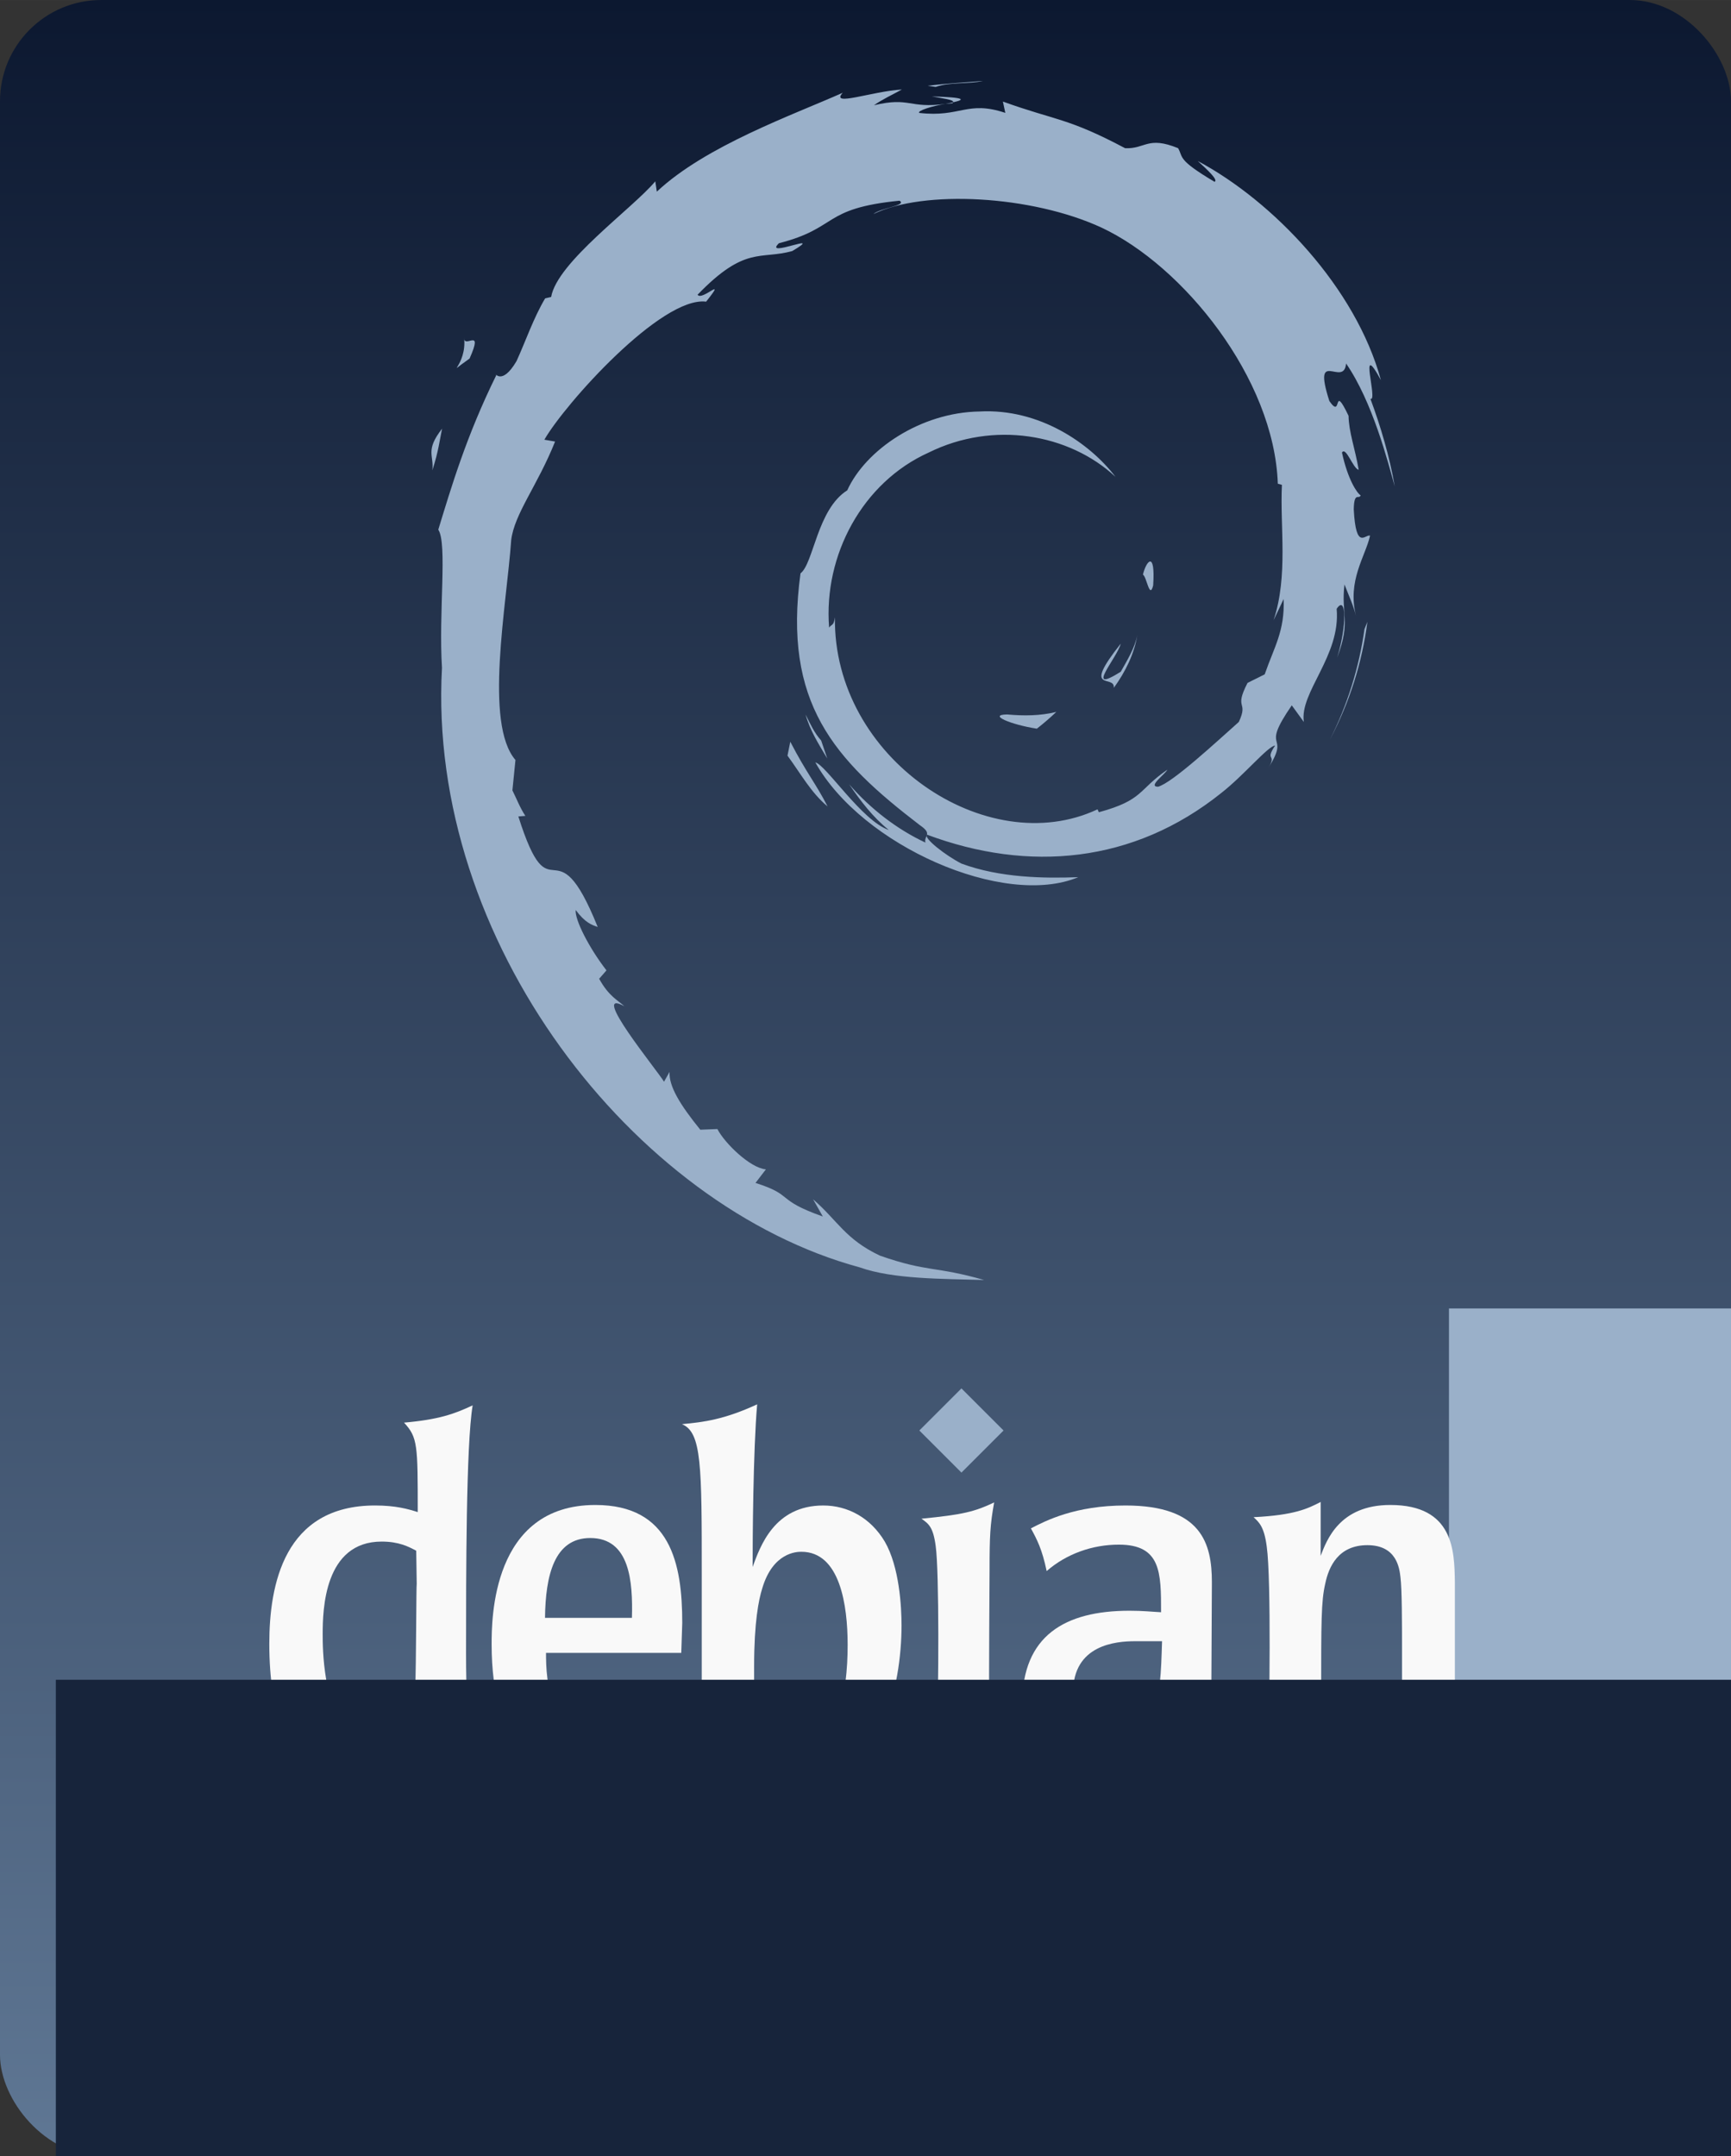 <?xml version="1.0" encoding="UTF-8" standalone="no"?>
<!-- Created with Inkscape (http://www.inkscape.org/) -->

<svg
   xmlns:ns2="http://ns.adobe.com/AdobeIllustrator/10.0/"
   xmlns:dc="http://purl.org/dc/elements/1.1/"
   xmlns:cc="http://creativecommons.org/ns#"
   xmlns:rdf="http://www.w3.org/1999/02/22-rdf-syntax-ns#"
   xmlns:svg="http://www.w3.org/2000/svg"
   xmlns="http://www.w3.org/2000/svg"
   xmlns:xlink="http://www.w3.org/1999/xlink"
   xmlns:sodipodi="http://sodipodi.sourceforge.net/DTD/sodipodi-0.dtd"
   xmlns:inkscape="http://www.inkscape.org/namespaces/inkscape"
   width="171"
   height="213"
   viewBox="0 0 45.244 56.356"
   version="1.1"
   id="svg8"
   inkscape:version="0.92.2 (5c3e80d, 2017-08-06)"
   sodipodi:docname="sticker-01.svg">
  <rect x="0" y="0" width="45.244" height="56.356" fill="#333333" stroke="none"/>
  <defs
     id="defs2">
    <linearGradient
       inkscape:collect="always"
       id="linearGradient873">
      <stop
         style="stop-color:#0c1830;stop-opacity:1"
         offset="0"
         id="stop869" />
      <stop
         style="stop-color:#5f7794;stop-opacity:1"
         offset="1"
         id="stop871" />
    </linearGradient>
    <linearGradient
       inkscape:collect="always"
       xlink:href="#linearGradient873"
       id="linearGradient1038"
       x1="22.622"
       y1="240.644"
       x2="22.622"
       y2="297"
       gradientUnits="userSpaceOnUse" />
  </defs>
  <sodipodi:namedview
     id="base"
     pagecolor="#ffffff"
     bordercolor="#b20eb2"
     borderopacity="1"
     inkscape:pageopacity="0.0"
     inkscape:pageshadow="2"
     inkscape:zoom="1.7519761"
     inkscape:cx="35.562246"
     inkscape:cy="147.30229"
     inkscape:document-units="px"
     inkscape:current-layer="layer1"
     showgrid="false"
     units="px"
     borderlayer="true"
     inkscape:showpageshadow="false"
     showborder="true"
     inkscape:window-width="1920"
     inkscape:window-height="1017"
     inkscape:window-x="-8"
     inkscape:window-y="-8"
     inkscape:window-maximized="1"
     inkscape:snap-bbox="true"
     inkscape:bbox-paths="true"
     inkscape:bbox-nodes="true"
     inkscape:snap-bbox-edge-midpoints="true"
     inkscape:snap-bbox-midpoints="true"
     inkscape:object-paths="true"
     inkscape:snap-intersection-paths="true"
     inkscape:snap-smooth-nodes="true"
     inkscape:snap-midpoints="true"
     inkscape:snap-page="true" />
  <g
     inkscape:label="Layer 1"
     inkscape:groupmode="layer"
     id="layer1"
     transform="translate(0,-240.644)">
    <rect
       style="opacity:1;fill:url(#linearGradient1038);fill-opacity:1;fill-rule:nonzero;stroke:none;stroke-width:1.323;stroke-linecap:square;stroke-linejoin:miter;stroke-miterlimit:4;stroke-dasharray:none;stroke-dashoffset:0;stroke-opacity:1;paint-order:normal"
       id="rect812"
       width="45.244"
       height="56.356"
       x="-1.110223e-016"
       y="240.644"
       ry="2.646" />
    <g
       style="overflow:visible;fill:#9ab0c9;fill-opacity:1;stroke-width:0.915"
       id="g1108"
       transform="matrix(0.289,0,0,0.289,38.399,230.531)">
      <g
         ns2:rgbTrio="#4F008000FFFF"
         ns2:dimmedPercent="50"
         ns2:layer="yes"
         id="Layer_1-8"
         style="fill:#9ab0c9;fill-opacity:1;stroke-width:0.915"
         transform="translate(-93.766,42.315)">
        <g
           id="g1085"
           style="fill:#9ab0c9;fill-opacity:1;stroke-width:0.915">
          <path
             id="path1061"
             d="m 51.986,57.297 c -1.797,0.025 0.34,0.926 2.686,1.287 0.648,-0.506 1.236,-1.018 1.76,-1.516 -1.461,0.358 -2.948,0.366 -4.446,0.229"
             ns2:knockout="Off"
             inkscape:connector-curvature="0"
             style="fill:#9ab0c9;fill-opacity:1;stroke-width:0.915" />
          <path
             id="path1063"
             d="m 61.631,54.893 c 1.07,-1.477 1.85,-3.094 2.125,-4.766 -0.24,1.192 -0.887,2.221 -1.496,3.307 -3.359,2.115 -0.316,-1.256 -0.002,-2.537 -3.612,4.546 -0.496,2.726 -0.627,3.996"
             ns2:knockout="Off"
             inkscape:connector-curvature="0"
             style="fill:#9ab0c9;fill-opacity:1;stroke-width:0.915" />
          <path
             id="path1065"
             d="m 65.191,45.629 c 0.217,-3.236 -0.637,-2.213 -0.924,-0.978 0.335,0.174 0.6,2.281 0.924,0.978"
             ns2:knockout="Off"
             inkscape:connector-curvature="0"
             style="fill:#9ab0c9;fill-opacity:1;stroke-width:0.915" />
          <path
             id="path1067"
             d="m 45.172,1.399 c 0.959,0.172 2.072,0.304 1.916,0.533 1.049,-0.23 1.287,-0.442 -1.916,-0.533"
             ns2:knockout="Off"
             inkscape:connector-curvature="0"
             style="fill:#9ab0c9;fill-opacity:1;stroke-width:0.915" />
          <path
             id="path1069"
             d="M 47.088,1.932 46.41,2.072 47.041,2.016 47.088,1.932"
             ns2:knockout="Off"
             inkscape:connector-curvature="0"
             style="fill:#9ab0c9;fill-opacity:1;stroke-width:0.915" />
          <path
             id="path1071"
             d="m 76.992,46.856 c 0.107,2.906 -0.85,4.316 -1.713,6.812 l -1.553,0.776 c -1.271,2.468 0.123,1.567 -0.787,3.53 -1.984,1.764 -6.021,5.52 -7.313,5.863 -0.943,-0.021 0.639,-1.113 0.846,-1.541 -2.656,1.824 -2.131,2.738 -6.193,3.846 L 60.16,65.878 C 50.142,70.591 36.226,61.251 36.409,48.507 c -0.107,0.809 -0.304,0.607 -0.526,0.934 -0.517,-6.557 3.028,-13.143 9.007,-15.832 5.848,-2.895 12.704,-1.707 16.893,2.197 -2.301,-3.014 -6.881,-6.209 -12.309,-5.91 -5.317,0.084 -10.291,3.463 -11.951,7.131 -2.724,1.715 -3.04,6.611 -4.227,7.507 -1.597,11.737 3.004,16.808 10.787,22.773 1.225,0.826 0.345,0.951 0.511,1.58 -2.586,-1.211 -4.954,-3.039 -6.901,-5.277 1.033,1.512 2.148,2.982 3.589,4.137 -2.438,-0.826 -5.695,-5.908 -6.646,-6.115 4.203,7.525 17.052,13.197 23.78,10.383 -3.113,0.115 -7.068,0.064 -10.566,-1.229 -1.469,-0.756 -3.467,-2.322 -3.11,-2.615 9.182,3.43 18.667,2.598 26.612,-3.771 2.021,-1.574 4.229,-4.252 4.867,-4.289 -0.961,1.445 0.164,0.695 -0.574,1.971 2.014,-3.248 -0.875,-1.322 2.082,-5.609 l 1.092,1.504 c -0.406,-2.696 3.348,-5.97 2.967,-10.234 0.861,-1.304 0.961,1.403 0.047,4.403 1.268,-3.328 0.334,-3.863 0.66,-6.609 0.352,0.923 0.814,1.904 1.051,2.878 -0.826,-3.216 0.848,-5.416 1.262,-7.285 -0.408,-0.181 -1.275,1.422 -1.473,-2.377 0.029,-1.65 0.459,-0.865 0.625,-1.271 -0.324,-0.186 -1.174,-1.451 -1.691,-3.877 0.375,-0.57 1.002,1.478 1.512,1.562 -0.328,-1.929 -0.893,-3.4 -0.916,-4.88 -1.49,-3.114 -0.527,0.415 -1.736,-1.337 -1.586,-4.947 1.316,-1.148 1.512,-3.396 2.404,3.483 3.775,8.881 4.404,11.117 -0.48,-2.726 -1.256,-5.367 -2.203,-7.922 0.73,0.307 -1.176,-5.609 0.949,-1.691 C 83.519,18.706 76.074,10.902 69.225,7.24 70.063,8.007 71.121,8.97 70.741,9.121 67.335,7.093 67.934,6.935 67.446,6.078 64.671,4.949 64.489,6.169 62.651,6.08 57.421,3.306 56.413,3.601 51.6,1.863 l 0.219,1.023 c -3.465,-1.154 -4.037,0.438 -7.782,0.004 -0.228,-0.178 1.2,-0.644 2.375,-0.815 -3.35,0.442 -3.193,-0.66 -6.471,0.122 0.808,-0.567 1.662,-0.942 2.524,-1.424 -2.732,0.166 -6.522,1.59 -5.352,0.295 -4.456,1.988 -12.37,4.779 -16.811,8.943 l -0.14,-0.933 c -2.035,2.443 -8.874,7.296 -9.419,10.46 l -0.544,0.127 c -1.059,1.793 -1.744,3.825 -2.584,5.67 -1.385,2.36 -2.03,0.908 -1.833,1.278 -2.724,5.523 -4.077,10.164 -5.246,13.97 0.833,1.245 0.02,7.495 0.335,12.497 -1.368,24.704 17.338,48.69 37.785,54.228 2.997,1.072 7.454,1.031 11.245,1.141 -4.473,-1.279 -5.051,-0.678 -9.408,-2.197 -3.143,-1.48 -3.832,-3.17 -6.058,-5.102 l 0.881,1.557 c -4.366,-1.545 -2.539,-1.912 -6.091,-3.037 l 0.941,-1.229 C 28.751,98.334 26.418,96.056 25.78,94.795 l -1.548,0.061 c -1.86,-2.295 -2.851,-3.949 -2.779,-5.23 l -0.5,0.891 c -0.567,-0.973 -6.843,-8.607 -3.587,-6.83 -0.605,-0.553 -1.409,-0.9 -2.281,-2.484 l 0.663,-0.758 c -1.567,-2.016 -2.884,-4.6 -2.784,-5.461 0.836,1.129 1.416,1.34 1.99,1.533 -3.957,-9.818 -4.179,-0.541 -7.176,-9.994 L 8.412,66.472 C 7.926,65.74 7.631,64.945 7.24,64.165 l 0.276,-2.75 C 4.667,58.121 6.719,47.409 7.13,41.534 7.415,39.145 9.508,36.602 11.1,32.614 l -0.97,-0.167 c 1.854,-3.234 10.586,-12.988 14.63,-12.486 1.959,-2.461 -0.389,-0.009 -0.772,-0.629 4.303,-4.453 5.656,-3.146 8.56,-3.947 3.132,-1.859 -2.688,0.725 -1.203,-0.709 5.414,-1.383 3.837,-3.144 10.9,-3.846 0.745,0.424 -1.729,0.655 -2.35,1.205 4.511,-2.207 14.275,-1.705 20.617,1.225 7.359,3.439 15.627,13.605 15.953,23.17 l 0.371,0.1 c -0.188,3.802 0.582,8.199 -0.752,12.238 l 0.908,-1.912"
             ns2:knockout="Off"
             inkscape:connector-curvature="0"
             style="fill:#9ab0c9;fill-opacity:1;stroke-width:0.915" />
          <path
             id="path1073"
             d="m 32.372,59.764 -0.252,1.26 c 1.181,1.604 2.118,3.342 3.626,4.596 -1.085,-2.118 -1.891,-2.993 -3.374,-5.856"
             ns2:knockout="Off"
             inkscape:connector-curvature="0"
             style="fill:#9ab0c9;fill-opacity:1;stroke-width:0.915" />
          <path
             id="path1075"
             d="m 35.164,59.654 c -0.625,-0.691 -0.995,-1.523 -1.409,-2.352 0.396,1.457 1.207,2.709 1.962,3.982 l -0.553,-1.63"
             ns2:knockout="Off"
             inkscape:connector-curvature="0"
             style="fill:#9ab0c9;fill-opacity:1;stroke-width:0.915" />
          <path
             id="path1077"
             d="m 84.568,48.916 -0.264,0.662 c -0.484,3.438 -1.529,6.84 -3.131,9.994 1.77,-3.328 2.915,-6.968 3.395,-10.656"
             ns2:knockout="Off"
             inkscape:connector-curvature="0"
             style="fill:#9ab0c9;fill-opacity:1;stroke-width:0.915" />
          <path
             id="path1079"
             d="M 45.527,0.537 C 46.742,0.092 48.514,0.293 49.803,0 48.123,0.141 46.451,0.225 44.8,0.438 l 0.727,0.099"
             ns2:knockout="Off"
             inkscape:connector-curvature="0"
             style="fill:#9ab0c9;fill-opacity:1;stroke-width:0.915" />
          <path
             id="path1081"
             d="m 2.872,23.219 c 0.28,2.592 -1.95,3.598 0.494,1.889 1.31,-2.951 -0.512,-0.815 -0.494,-1.889"
             ns2:knockout="Off"
             inkscape:connector-curvature="0"
             style="fill:#9ab0c9;fill-opacity:1;stroke-width:0.915" />
          <path
             id="path1083"
             d="M 0,35.215 C 0.563,33.487 0.665,32.449 0.88,31.449 -0.676,33.438 0.164,33.862 0,35.215"
             ns2:knockout="Off"
             inkscape:connector-curvature="0"
             style="fill:#9ab0c9;fill-opacity:1;stroke-width:0.915" />
        </g>
      </g>
    </g>
    <g
       id="g1200"
       transform="matrix(1.401,0,0,1.401,-8.293,-115.181)"
       style="stroke-width:0.714">
      <g
         style="display:inline;stroke-width:12.823"
         transform="matrix(0.056,0,0,0.056,43.535,228.622)"
         id="g1124-9">
        <flowRoot
           xml:space="preserve"
           id="flowRoot898-9"
           style="font-style:normal;font-weight:normal;font-size:96px;line-height:1.25;font-family:sans-serif;letter-spacing:0px;word-spacing:0px;display:inline;fill:#9ab0c9;fill-opacity:1;stroke:none;stroke-width:8.189"
           transform="matrix(0.259,0,0,0.259,-907.64,608.983)"><flowRegion
             id="flowRegion900-1"
             style="font-size:96px;fill:#9ab0c9;fill-opacity:1;stroke-width:8.189"><rect
               id="rect902-9"
               width="1058.404"
               height="486.294"
               x="2774.736"
               y="1080.141"
               style="font-size:96px;fill:#9ab0c9;fill-opacity:1;stroke-width:8.189" /></flowRegion><flowPara
             id="flowPara904-2"
             style="font-style:normal;font-variant:normal;font-weight:bold;font-stretch:normal;font-size:266.667px;font-family:quicksand;-inkscape-font-specification:'quicksand Bold';fill:#9ab0c9;fill-opacity:1;stroke-width:8.189">10</flowPara></flowRoot>        <g
           style="overflow:visible;stroke-width:0.928"
           id="g1021-8"
           transform="matrix(3.655,0,0,3.655,-581.99,521.751)">
          <g
             ns2:rgbTrio="#4F008000FFFF"
             ns2:dimmedPercent="50"
             ns2:layer="yes"
             id="Layer_1-9-0"
             style="stroke-width:0.928">
            <g
               id="g991-3"
               style="stroke-width:0.928">
              <path
                 id="path977-6"
                 d="m 13.437,125.506 c -0.045,0.047 -0.045,7.506 -0.138,9.453 -0.092,1.574 -0.232,4.957 -3.568,4.957 -3.429,0 -4.263,-3.939 -4.541,-5.652 -0.324,-1.9 -0.324,-3.477 -0.324,-4.17 0,-2.225 0.139,-8.436 5.375,-8.436 1.576,0 2.456,0.465 3.151,0.834 z M 0,130.975 c 0,13.066 6.951,13.066 7.97,13.066 2.873,0 4.727,-1.576 5.514,-4.309 l 0.093,4.123 c 0.881,-0.047 1.761,-0.139 3.197,-0.139 0.51,0 0.926,0 1.298,0.047 0.371,0 0.741,0.045 1.158,0.092 -0.741,-1.482 -1.297,-4.818 -1.297,-12.049 0,-7.043 0,-18.951 0.602,-22.566 -1.667,0.789 -3.105,1.299 -6.256,1.576 1.251,1.344 1.251,2.039 1.251,8.154 -0.879,-0.277 -1.992,-0.602 -3.892,-0.602 C 1.344,118.369 0,125.598 0,130.975"
                 ns2:knockout="Off"
                 inkscape:connector-curvature="0"
                 style="fill:#f9f9f9;stroke-width:0.928" />
              <path
                 id="path979-9"
                 d="m 25.13,128.609 c 0.047,-3.846 0.835,-7.275 4.124,-7.275 3.615,0 3.891,3.984 3.799,7.275 z m 12.51,0.465 c 0,-5.422 -1.065,-10.752 -7.923,-10.752 -9.452,0 -9.452,10.475 -9.452,12.697 0,9.406 4.216,13.113 11.306,13.113 3.149,0 4.68,-0.461 5.514,-0.695 -0.046,-1.668 0.185,-2.734 0.465,-4.17 -0.975,0.604 -2.226,1.391 -5.006,1.391 -7.229,0 -7.322,-6.582 -7.322,-8.852 H 37.55 l 0.09,-2.732"
                 ns2:knockout="Off"
                 inkscape:connector-curvature="0"
                 style="fill:#f9f9f9;stroke-width:0.928" />
              <path
                 id="path981-0"
                 d="m 52.715,131.066 c 0,4.309 -0.787,10.102 -6.162,10.102 -0.742,0 -1.668,-0.141 -2.27,-0.279 -0.093,-1.668 -0.093,-4.541 -0.093,-7.877 0,-3.986 0.416,-6.068 0.742,-7.09 0.972,-3.289 3.15,-3.334 3.566,-3.334 3.522,0 4.217,4.865 4.217,8.478 z m -13.298,5.051 c 0,3.43 0,5.375 -0.556,6.857 1.9,0.742 4.262,1.158 7.09,1.158 1.807,0 7.043,0 9.869,-5.791 1.344,-2.688 1.807,-6.303 1.807,-9.037 0,-1.668 -0.186,-5.328 -1.529,-7.646 -1.296,-2.176 -3.382,-3.289 -5.605,-3.289 -4.449,0 -5.746,3.707 -6.44,5.607 0,-2.363 0.045,-10.611 0.415,-14.828 -3.011,1.391 -4.866,1.621 -6.857,1.807 1.807,0.74 1.807,3.801 1.807,13.764 v 11.398"
                 ns2:knockout="Off"
                 inkscape:connector-curvature="0"
                 style="fill:#f9f9f9;stroke-width:0.928" />
              <path
                 id="path983-8"
                 d="m 66.535,143.855 c -0.928,-0.139 -1.578,-0.232 -2.922,-0.232 -1.48,0 -2.502,0.094 -3.566,0.232 0.463,-0.881 0.648,-1.299 0.787,-4.309 0.186,-4.125 0.232,-15.154 -0.092,-17.471 -0.232,-1.762 -0.648,-2.039 -1.297,-2.502 3.799,-0.371 4.865,-0.648 6.625,-1.482 -0.369,2.037 -0.418,3.059 -0.418,6.162 -0.091,15.989 -0.138,17.702 0.883,19.602"
                 ns2:knockout="Off"
                 inkscape:connector-curvature="0"
                 style="fill:#f9f9f9;stroke-width:0.928" />
              <path
                 id="path985-6"
                 d="m 81.373,130.74 c -0.092,2.92 -0.139,4.959 -0.928,6.58 -0.973,2.086 -2.594,2.688 -3.799,2.688 -2.783,0 -3.383,-2.316 -3.383,-4.586 0,-4.355 3.893,-4.682 5.652,-4.682 z m -12.744,5.701 c 0,2.92 0.881,5.838 3.477,7.09 1.158,0.51 2.316,0.51 2.688,0.51 4.264,0 5.699,-3.152 6.58,-5.098 -0.047,2.039 0,3.289 0.139,4.912 0.834,-0.047 1.668,-0.139 3.059,-0.139 0.787,0 1.529,0.092 2.316,0.139 -0.51,-0.787 -0.787,-1.252 -0.928,-3.059 -0.092,-1.76 -0.092,-3.521 -0.092,-5.977 l 0.047,-9.453 c 0,-3.523 -0.928,-6.998 -7.879,-6.998 -4.586,0 -7.273,1.391 -8.617,2.086 0.557,1.02 1.02,1.898 1.436,3.893 1.809,-1.576 4.172,-2.41 6.58,-2.41 3.848,0 3.848,2.549 3.848,6.162 -0.881,-0.045 -1.623,-0.137 -2.875,-0.137 -5.887,10e-4 -9.779,2.268 -9.779,8.479"
                 ns2:knockout="Off"
                 inkscape:connector-curvature="0"
                 style="fill:#f9f9f9;stroke-width:0.928" />
              <path
                 id="path987-1"
                 d="m 108.063,139.268 c 0.047,1.576 0.047,3.244 0.695,4.588 -1.021,-0.092 -1.623,-0.232 -3.521,-0.232 -1.113,0 -1.715,0.094 -2.596,0.232 0.184,-0.602 0.279,-0.834 0.371,-1.623 0.139,-1.064 0.232,-4.633 0.232,-5.885 v -5.004 c 0,-2.178 0,-5.33 -0.141,-6.441 -0.092,-0.787 -0.322,-2.918 -3.012,-2.918 -2.641,0 -3.521,1.945 -3.846,3.521 -0.369,1.621 -0.369,3.383 -0.369,10.24 0.045,5.932 0.045,6.486 0.508,8.109 -0.787,-0.092 -1.76,-0.184 -3.15,-0.184 -1.113,0 -1.854,0.045 -2.779,0.184 0.324,-0.742 0.51,-1.113 0.602,-3.707 0.094,-2.549 0.279,-15.061 -0.141,-18.025 -0.23,-1.809 -0.695,-2.225 -1.203,-2.688 3.754,-0.186 4.957,-0.789 6.117,-1.389 v 4.91 c 0.555,-1.438 1.713,-4.635 6.348,-4.635 5.793,0 5.838,4.217 5.885,6.996 v 13.951"
                 ns2:knockout="Off"
                 inkscape:connector-curvature="0"
                 style="fill:#f9f9f9;stroke-width:0.928" />
              <path
                 id="path989-6"
                 d="m 66.926,111.533 -3.838,3.836 -3.836,-3.836 3.836,-3.836 3.838,3.836"
                 ns2:knockout="Off"
                 inkscape:connector-curvature="0"
                 style="fill:#9ab0c9;fill-opacity:1;stroke-width:0.928" />
            </g>
          </g>
        </g>
      </g>
      <flowRoot
         transform="matrix(0.127,0,0,0.127,-5.019,237.942)"
         style="font-style:normal;font-variant:normal;font-weight:300;font-stretch:normal;font-size:40px;line-height:1.25;font-family:quicksand;-inkscape-font-specification:'quicksand Light';letter-spacing:0px;word-spacing:0px;fill:#17243b;fill-opacity:1;stroke:none;stroke-width:1.492"
         id="flowRoot1455-4"
         xml:space="preserve"><flowRegion
           style="font-style:normal;font-variant:normal;font-weight:300;font-stretch:normal;font-family:quicksand;-inkscape-font-specification:'quicksand Light';fill:#17243b;fill-opacity:1;stroke-width:1.492"
           id="flowRegion1457-9"><rect
             style="font-style:normal;font-variant:normal;font-weight:300;font-stretch:normal;font-family:quicksand;-inkscape-font-specification:'quicksand Light';fill:#17243b;fill-opacity:1;stroke-width:1.492"
             y="373.049"
             x="94.332"
             height="109.339"
             width="338.736"
             id="rect1459-8" /></flowRegion><flowPara
           style="font-style:normal;font-variant:normal;font-weight:bold;font-stretch:normal;font-size:64px;font-family:quicksand;-inkscape-font-specification:'quicksand Bold';fill:#17243b;fill-opacity:1;stroke-width:1.492"
           id="flowPara1461-4">Buster</flowPara></flowRoot>    </g>
  </g>
</svg>
